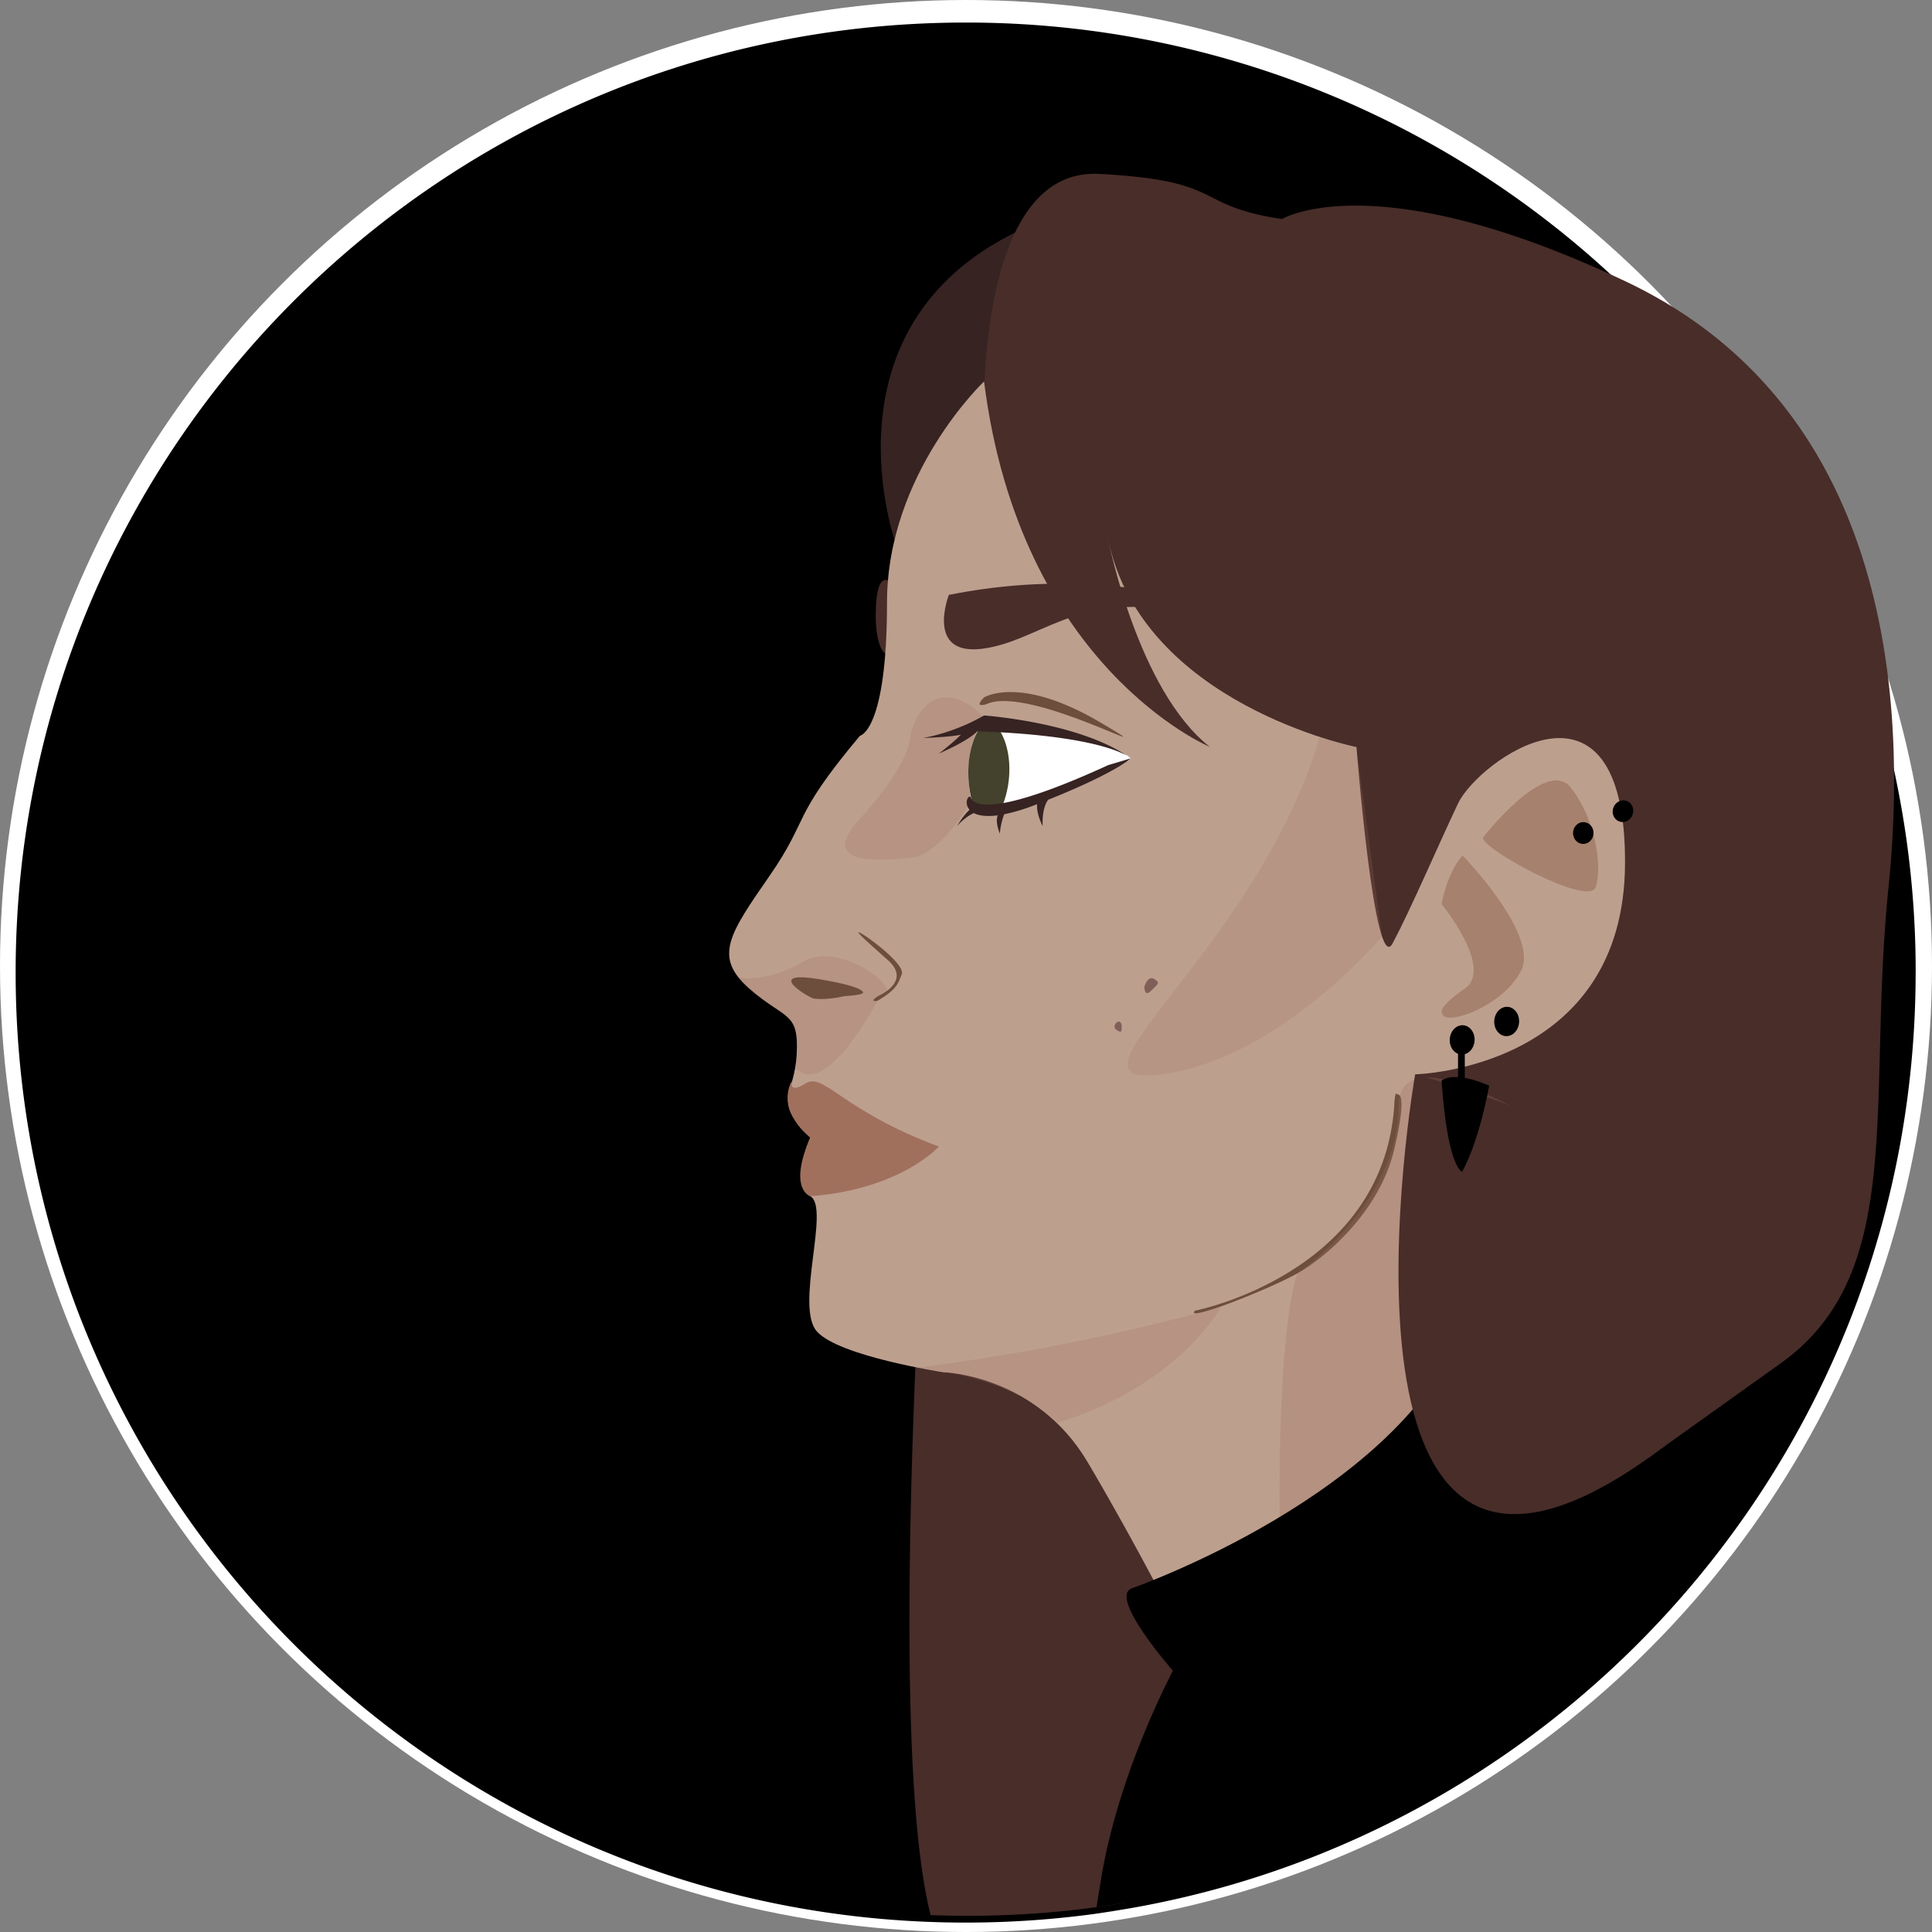 <svg xmlns="http://www.w3.org/2000/svg" width="856" height="856" viewBox="0 0 856 856"><rect x="0" y="0" width="856" height="856" fill="#808080" stroke="none"/><defs><style>.cls-1{fill:#fff;}.cls-2{fill:#362322;}.cls-3{fill:#482d29;}.cls-4{fill:#bd9f8e;}.cls-5{fill:#6d4d3c;}.cls-6,.cls-7,.cls-8,.cls-9{fill:#a0705d;}.cls-6{opacity:0.24;}.cls-7{opacity:0.29;}.cls-9{opacity:0.2;}.cls-10{fill:#a6816e;}.cls-11{fill:#44412c;}.cls-12{fill:#805f59;}</style></defs><g id="Layer_1" data-name="Layer 1"><path d="M1082,549" transform="translate(-445 -147)"/><circle class="cls-1" cx="428" cy="428" r="428"/><path d="M1293.75,577.86c0,205.42-147.16,376.48-341.8,413.49q-4.62.89-9.29,1.65-6.37,1.08-12.81,2a423.86,423.86,0,0,1-57,3.83q-8.31,0-16.53-.32c-224.81-8.68-404.39-193.67-404.39-420.6,0-232.46,188.45-420.92,420.92-420.92a420.47,420.47,0,0,1,420.92,420.92Z" transform="translate(-445 -147)"/><path d="M1009,825s16.65-73.64,10.82-113.82" transform="translate(-445 -147)"/></g><g id="Layer_7" data-name="Layer 7"><path class="cls-2" d="M842.08,388.51S807,292.69,895.68,249.56s-53.6,139-53.6,139" transform="translate(-445 -147)"/></g><g id="Layer_4" data-name="Layer 4"><path class="cls-3" d="M1281.74,540C1272,636,1290,711,1234,751l-56,40L944.53,963.85c7.05,13.06,5.21,21.18-.87,26.15q-6.37,1.08-12.81,2a423.86,423.86,0,0,1-57,3.83q-8.31,0-16.53-.32c-7.8-30.75-13-100.81-6.3-253.46,15-343,30-402,30-402s-6-119,51-116,41,14,81,20c0,0,41-25,152,27.52l1.25.59c87.67,42.13,115.14,126.7,117.73,207.74A453.94,453.94,0,0,1,1281.74,540Z" transform="translate(-445 -147)"/></g><g id="Layer_6" data-name="Layer 6"><path class="cls-3" d="M840.8,406s-7.8-10-7.8,14,13.59,24.94,7.8-14" transform="translate(-445 -147)"/></g><g id="Layer_3" data-name="Layer 3"><path class="cls-4" d="M881,316s-43,40.69-43,98c0,57-12,59-12,59-31,37-22,36-40,62s-25,36-9,50,22,10,21,29-11,20,6,37c0,0-9,21,0,26s-7,49,3,60,56,18,56,18,41,1,64,40,41,75,41,75,258-85,104-247c0,0,93-2,93-94s-65-45-74-26-21,47-29,62-16-87-16-87-95-19-110-92c0,0,13,66.78,45,91.89C981,477.89,897,443,881,316Z" transform="translate(-445 -147)"/><path class="cls-5" d="M974.41,727.74s83-16.24,88.3-90.41c0,0,.18-7.81,1.46-5.35,0,0,4.84-2.25-1.46,24.4s-29.47,47.31-42.89,54.8S969.42,733.05,974.41,727.74Z" transform="translate(-445 -147)"/></g><g id="Layer_12" data-name="Layer 12"><path class="cls-6" d="M851,753a944.72,944.72,0,0,0,135-27s-18.43,34.75-72.52,51.39C913.48,777.36,897.75,758,851,753Z" transform="translate(-445 -147)"/><path class="cls-7" d="M1012,819.12s-1.33-80.76,7.84-107.94c0,0,44.43-30.36,44.8-73.77S1171,673,1171,673s-123,176.24-159,146.12" transform="translate(-445 -147)"/><path class="cls-6" d="M772.14,580S784,583,801,573c14.56-8.57,39.49,9,36.86,14-.37.71-3.83.79-3.8,1.28,0,.24.83.26.94.68s-.5.93-1.26,1.43c0,0-23.08,44.57-36.41,29.57a38,38,0,0,0-.1-17C795,594,782.28,593,772.14,580Z" transform="translate(-445 -147)"/><path class="cls-8" d="M753,603" transform="translate(-445 -147)"/><path class="cls-6" d="M824.38,511.59S846,489,848,475s13-27,30-13-11,63-29,65S809.76,529.17,824.38,511.59Z" transform="translate(-445 -147)"/><path class="cls-9" d="M1057.34,561.93S1012,616,960,623s41.44-54,69.72-149.5c0,0,13.28,4.5,16.28,4.5Z" transform="translate(-445 -147)"/></g><g id="Layer_9" data-name="Layer 9"><path d="M1171.92,866.55c-34.51,31.85-169.69,90.3-220.48,111.63,2.67,3,3.84,6.66,1.51,10.17q-11,2.08-22.1,3.6c.47-3.06,1.18-7.52,2.26-13.88l.09-.52s0,0,0-.08c2.55-15,10.11-48.08,31.44-90.28,0,0-29-32.86-18-36.53,0,0,119.28-41.66,147.27-116.66S1214.67,827.11,1171.92,866.55Z" transform="translate(-445 -147)"/></g><g id="Layer_8" data-name="Layer 8"><path class="cls-8" d="M804,651s-15.29-11.42-8.15-25.21c0,0-1.85,6.21,6.15,1.21s16,12,59,28c0,0-17,19-57,22C804,677,794,674,804,651Z" transform="translate(-445 -147)"/><path class="cls-5" d="M827.34,586.92s1.86-2.56-19.56-6.09-9.49,5.25-2.66,8.51c0,0,4.76,1.13,14.12-1C819.24,588.37,827,587.88,827.34,586.92Z" transform="translate(-445 -147)"/><path class="cls-5" d="M834.06,588.32s15.11-6.34,4.4-15.85S822.31,558.05,827,560.8s19.07,13.88,17.54,17.78-1.95,6.72-10.81,11.85C833.74,590.43,829.57,591.24,834.06,588.32Z" transform="translate(-445 -147)"/><path class="cls-10" d="M1084,596s-3-2,10-11-10.3-37.48-10.3-37.48S1086,534,1093,526c0,0,34,35,26,51S1085,602,1084,596Z" transform="translate(-445 -147)"/><path class="cls-10" d="M1102,518.17S1130,482,1141,496s14,35,11,44S1101.92,523.34,1102,518.17Z" transform="translate(-445 -147)"/><path class="cls-5" d="M881,456s15.75-10,51.38,11S901,450,882,459C882,459,876,461,881,456Z" transform="translate(-445 -147)"/></g><g id="Layer_11" data-name="Layer 11"><path class="cls-1" d="M931,476s14,5,15,7-82,36-71,17h0s-4-20,5-32Z" transform="translate(-445 -147)"/><path class="cls-11" d="M875.16,500s-4-16,3-29,20,10,11,33C889.16,504,875.16,510,875.16,500Z" transform="translate(-445 -147)"/></g><g id="Layer_5" data-name="Layer 5"><path class="cls-3" d="M865.4,410.58S854.91,437.52,880,434.46s41.38-24.87,85.88-16.76S949.65,393.66,865.4,410.58Z" transform="translate(-445 -147)"/><path class="cls-2" d="M854,474a87.41,87.41,0,0,0,27-10s43,3,65,19c0,0-10-10-68-12,0,0-3,3.75-17,9.87,0,0,9-6.87,11-9.87C872,471,878,473,854,474Z" transform="translate(-445 -147)"/><path class="cls-2" d="M909.4,501.35C939.61,489.26,946,483,946,483l-10,3c-61,28-61,14-61,14-1.39-.46-2.77,3.14-.4,5.81-1.11.92-2.92,2.9-5.6,7.19,0,0,3.57-4.08,7.49-5.75,2.1,1.1,5.46,1.66,10.58,1-.53,1.26-.8,3.68.93,8.11a30.88,30.88,0,0,1,1.92-8.58,85.72,85.72,0,0,0,14-4.26l.58-.23c-.13,2,.21,5.21,2.48,9.73C907,513,906.36,505.44,909.4,501.35Z" transform="translate(-445 -147)"/><path class="cls-12" d="M952,584.27s1.47-5.28,4.4-3.52,1.47,2.35-1.47,5.28S952,584.27,952,584.27Z" transform="translate(-445 -147)"/><path class="cls-12" d="M941,604s-3-1-2-3,3-2,3,1S941,604,941,604Z" transform="translate(-445 -147)"/><path class="cls-3" d="M1072,623s-48.22,276.08,101.89,171S1072,623,1072,623Z" transform="translate(-445 -147)"/></g><g id="Layer_10" data-name="Layer 10"><ellipse cx="1112.51" cy="599.56" rx="6.5" ry="5.51" transform="translate(3.82 1528.04) rotate(-86.64)"/><ellipse cx="1092.78" cy="607.71" rx="6.5" ry="5.51" transform="translate(-22.88 1516.02) rotate(-86.64)"/><rect x="646" y="465" width="3" height="16"/><path d="M1083.7,625.79s4.89-4.79,21.1,2.21c0,0-4.23,24.29-12,38.15C1092.78,666.15,1086.4,664.58,1083.7,625.79Z" transform="translate(-445 -147)"/><ellipse cx="1146.45" cy="516.06" rx="4.84" ry="4.54" transform="translate(119.13 1483.31) rotate(-86.64)"/><ellipse cx="1164.03" cy="506.36" rx="4.84" ry="4.54" transform="translate(-125.35 1307.2) rotate(-71.81)"/></g></svg>
